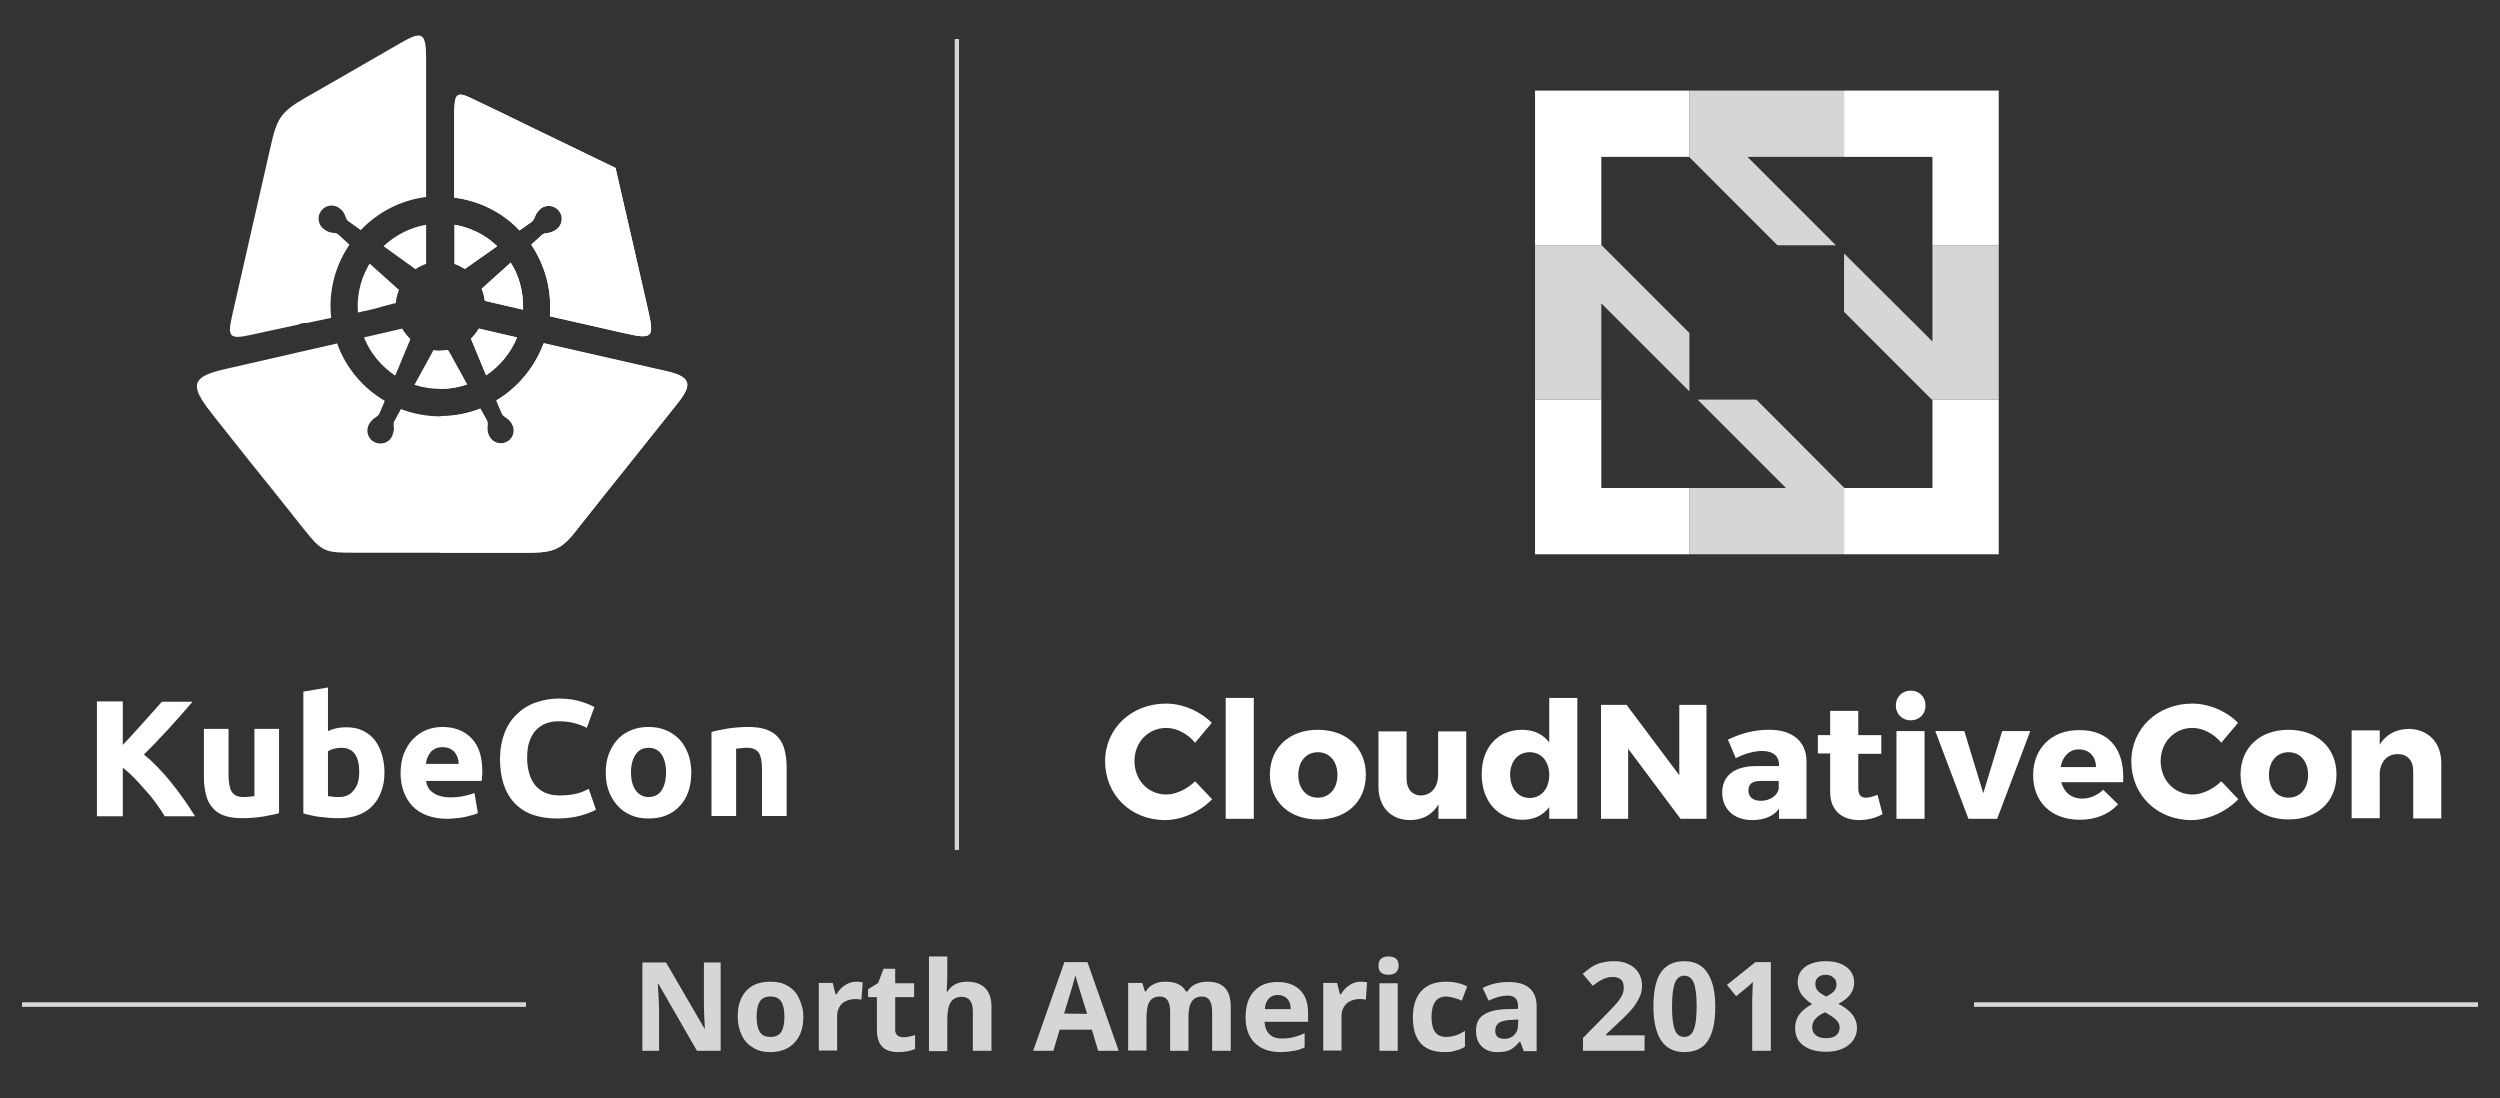 <?xml version="1.0" encoding="utf-8"?>
<!-- Generator: Adobe Illustrator 21.1.0, SVG Export Plug-In . SVG Version: 6.00 Build 0)  -->
<svg version="1.1" id="Layer_1" xmlns="http://www.w3.org/2000/svg" xmlns:xlink="http://www.w3.org/1999/xlink" x="0px" y="0px"
	 viewBox="0 0 792 348" style="enable-background:new 0 0 792 348;" xml:space="preserve">
<rect x="0" y="0" width="792" height="348" fill="#333333" stroke="none"/>
<style type="text/css">
	.st0{opacity:0.8;}
	.st1{fill:#FFFFFF;}
	.st2{clip-path:url(#SVGID_4_);fill:#FFFFFF;}
	.st3{clip-path:url(#SVGID_7_);fill:#FFFFFF;}
	.st4{opacity:0.8;fill:#FFFFFF;enable-background:new    ;}
	.st5{clip-path:url(#SVGID_9_);fill:#FFFFFF;}
</style>
<g class="st0">
	<g>
		<g>
			<rect id="SVGID_1_" x="625.4" y="317.6" class="st1" width="159.6" height="1.3"/>
		</g>
		<g>
			<defs>
				<rect id="SVGID_2_" x="625.4" y="317.6" width="159.6" height="1.3"/>
			</defs>
			<clipPath id="SVGID_4_">
				<use xlink:href="#SVGID_2_"  style="overflow:visible;"/>
			</clipPath>
			<rect x="625.4" y="317.6" class="st2" width="159.6" height="1.3"/>
		</g>
	</g>
</g>
<g class="st0">
	<g>
		<g>
			<rect id="SVGID_3_" x="7" y="317.6" class="st1" width="159.6" height="1.3"/>
		</g>
		<g>
			<defs>
				<rect id="SVGID_6_" x="7" y="317.6" width="159.6" height="1.3"/>
			</defs>
			<clipPath id="SVGID_7_">
				<use xlink:href="#SVGID_6_"  style="overflow:visible;"/>
			</clipPath>
			<rect x="7" y="317.6" class="st3" width="159.6" height="1.3"/>
		</g>
	</g>
</g>
<path class="st1" d="M225.4,231.9c1.3-0.4,3-0.7,5.1-1.1c2.1-0.3,4.3-0.5,6.6-0.5s4.3,0.3,5.9,0.9c1.6,0.6,2.8,1.5,3.7,2.6
	s1.6,2.5,1.9,4c0.4,1.5,0.6,3.3,0.6,5.1v15.6h-7.8v-14.6c0-2.5-0.3-4.3-1-5.4c-0.7-1-1.9-1.6-3.7-1.6c-0.6,0-1.2,0-1.8,0.1
	s-1.2,0.1-1.7,0.2v21.3h-7.8V231.9z M211,244.7c0-2.4-0.5-4.3-1.4-5.7c-1-1.4-2.3-2.1-4.1-2.1s-3.2,0.7-4.1,2.1
	c-1,1.4-1.5,3.3-1.5,5.7s0.5,4.3,1.5,5.7s2.4,2.1,4.1,2.1s3.2-0.7,4.1-2.1C210.5,249,211,247.1,211,244.7 M219,244.7
	c0,2.2-0.3,4.2-0.9,6c-0.6,1.8-1.5,3.3-2.7,4.6s-2.6,2.3-4.3,3c-1.7,0.7-3.5,1-5.6,1c-2,0-3.9-0.3-5.5-1c-1.7-0.7-3.1-1.7-4.3-3
	c-1.2-1.3-2.1-2.8-2.8-4.6s-1-3.8-1-6s0.3-4.1,1-5.9c0.7-1.8,1.6-3.3,2.8-4.6s2.6-2.2,4.3-2.9s3.5-1,5.4-1c2,0,3.8,0.3,5.5,1
	s3.1,1.7,4.3,2.9c1.2,1.3,2.1,2.8,2.8,4.6C218.6,240.5,219,242.5,219,244.7 M176.5,259.3c-5.9,0-10.4-1.6-13.5-4.9
	c-3.1-3.3-4.6-8-4.6-14c0-3,0.5-5.7,1.4-8.1c0.9-2.4,2.2-4.4,3.9-6c1.6-1.6,3.6-2.9,5.9-3.7c2.3-0.8,4.7-1.3,7.4-1.3
	c1.5,0,2.9,0.1,4.2,0.3s2.4,0.5,3.3,0.8c0.9,0.3,1.7,0.6,2.4,0.9c0.6,0.3,1.1,0.6,1.4,0.7l-2.4,6.6c-1.1-0.6-2.4-1.1-3.9-1.5
	s-3.2-0.6-5.1-0.6c-1.3,0-2.5,0.2-3.7,0.6c-1.2,0.4-2.3,1.1-3.2,2s-1.7,2.1-2.2,3.6c-0.6,1.5-0.8,3.3-0.8,5.4c0,1.7,0.2,3.2,0.6,4.7
	c0.4,1.5,1,2.7,1.8,3.8c0.8,1,1.9,1.9,3.2,2.5s2.9,0.9,4.8,0.9c1.2,0,2.3-0.1,3.2-0.2c0.9-0.1,1.8-0.3,2.5-0.5s1.4-0.4,1.9-0.7
	c0.6-0.2,1.1-0.5,1.5-0.7l2.3,6.6c-1.2,0.7-2.8,1.3-4.9,1.9C181.7,259,179.2,259.3,176.5,259.3 M145.3,242c0-0.7-0.1-1.3-0.3-1.9
	c-0.2-0.6-0.5-1.2-0.9-1.7s-0.9-0.9-1.5-1.2s-1.4-0.5-2.3-0.5c-0.9,0-1.6,0.1-2.3,0.4c-0.6,0.3-1.2,0.7-1.6,1.2
	c-0.4,0.5-0.7,1.1-1,1.7c-0.2,0.6-0.4,1.3-0.5,2H145.3z M126.9,245c0-2.5,0.4-4.6,1.1-6.4c0.8-1.8,1.7-3.4,3-4.6
	c1.2-1.2,2.6-2.2,4.2-2.8c1.6-0.6,3.2-0.9,4.9-0.9c3.9,0,7,1.2,9.3,3.6c2.3,2.4,3.4,5.9,3.4,10.6c0,0.5,0,1-0.1,1.5
	c0,0.5-0.1,1-0.1,1.4H135c0.2,1.6,0.9,2.9,2.3,3.8c1.3,0.9,3.1,1.4,5.4,1.4c1.4,0,2.8-0.1,4.2-0.4c1.4-0.3,2.5-0.6,3.4-1l1.1,6.4
	c-0.4,0.2-1,0.4-1.7,0.6s-1.5,0.4-2.3,0.6c-0.9,0.2-1.8,0.3-2.8,0.4s-2,0.2-2.9,0.2c-2.5,0-4.6-0.4-6.5-1.1c-1.8-0.7-3.4-1.7-4.6-3
	c-1.2-1.3-2.1-2.8-2.7-4.5C127.2,248.9,126.9,247,126.9,245 M121.8,244.7c0,2.2-0.3,4.2-1,6c-0.6,1.8-1.6,3.3-2.8,4.6
	c-1.2,1.3-2.7,2.2-4.5,2.9s-3.8,1-6.1,1c-0.9,0-1.9,0-3-0.1c-1-0.1-2-0.2-3-0.3c-1-0.1-2-0.3-2.9-0.5s-1.7-0.4-2.4-0.6v-38.6
	l7.8-1.3v13.8c0.9-0.4,1.8-0.7,2.7-0.9c0.9-0.2,2-0.3,3-0.3c2,0,3.7,0.3,5.2,1s2.8,1.7,3.8,2.9c1,1.3,1.8,2.8,2.3,4.5
	C121.5,240.6,121.8,242.6,121.8,244.7 M113.8,244.5c0-5-1.9-7.6-5.6-7.6c-0.8,0-1.6,0.1-2.4,0.3s-1.4,0.5-1.9,0.8v14.2
	c0.4,0.1,0.9,0.1,1.5,0.2c0.6,0.1,1.2,0.1,1.9,0.1c2.1,0,3.7-0.7,4.8-2.2C113.3,248.9,113.8,247,113.8,244.5 M88.4,257.6
	c-1.3,0.4-3,0.7-5.1,1.1c-2.1,0.3-4.3,0.5-6.6,0.5c-2.3,0-4.3-0.3-5.9-0.9s-2.8-1.5-3.7-2.7c-0.9-1.1-1.6-2.5-1.9-4.1
	c-0.4-1.6-0.6-3.3-0.6-5.2v-15.4h7.8v14.4c0,2.5,0.3,4.3,1,5.5c0.7,1.1,1.9,1.7,3.7,1.7c0.6,0,1.2,0,1.8-0.1
	c0.6-0.1,1.2-0.1,1.7-0.2v-21.3h7.8C88.4,230.9,88.4,257.6,88.4,257.6z M52.2,258.6c-0.7-1.2-1.6-2.5-2.6-3.9s-2.1-2.8-3.3-4.1
	c-1.2-1.4-2.4-2.7-3.6-4c-1.3-1.3-2.5-2.4-3.8-3.4v15.4h-8.2v-36.4h8.2V236c2.1-2.2,4.3-4.6,6.4-7c2.2-2.4,4.2-4.7,6-6.7H61
	c-2.5,2.9-5,5.8-7.5,8.5s-5.1,5.5-7.9,8.2c2.9,2.4,5.7,5.3,8.4,8.6s5.3,7,7.8,11L52.2,258.6L52.2,258.6z"/>
<path class="st1" d="M117.9,98l-4.5,1c0-0.6-0.1-1.3-0.1-1.9c0-4.8,1.3-9.5,3.8-13.6l8.8,7.9c0.2,0.1,0.3,0.3,0.5,0.4
	c-0.5,1.3-0.9,2.7-1,4.2c-0.3,0.1-0.6,0.2-0.9,0.2L117.9,98z M135,71.2v12.4c-1.2,0.4-2.4,1-3.4,1.7c-0.4-0.3-0.8-0.6-1.2-0.9
	l-8.9-6.4C125.2,74.5,129.9,72.1,135,71.2 M73.6,99.7c4.3-18.9,7.9-34.7,12.2-53.6C87.7,37.6,89,35.4,96.7,31
	c10.6-6.1,18.5-10.6,29.9-17.2c7.1-4.1,8.4-3.8,8.4,4.9v43.7c-7.9,1-15.2,4.7-20.7,10.5l-3.8-2.7c-0.5-0.3-0.7-0.7-0.9-1.2
	c-0.5-1.3-0.8-2.1-2-3c-1.8-1.4-4.4-1.1-5.8,0.7c-1.4,1.8-1.1,4.4,0.7,5.8c0.6,0.5,1.3,0.9,2.1,1.1c0.5,0.1,1,0.2,1.5,0.2
	c0.5,0.1,0.8,0.2,1.1,0.5l3.5,3.2c-3.9,5.8-6,12.5-6,19.5c0,1.3,0.1,2.5,0.2,3.7l-7.6,1.6c-0.5,0-1,0-1.6,0.1
	c-0.4,0.1-0.8,0.2-1.1,0.4c-5,1.1-10.1,2.2-15.2,3.3C72.3,107.7,72.1,106.4,73.6,99.7 M144,83.6V71.2c5.1,0.9,9.8,3.2,13.5,6.8
	l-9.8,6.9c-0.1,0.1-0.3,0.2-0.4,0.3C146.3,84.6,145.2,84,144,83.6 M165.7,98.1l-12.1-2.8c-0.2-1.3-0.5-2.6-1-3.8
	c0.1-0.1,0.2-0.2,0.3-0.3l8.9-8c2.6,4.1,3.9,8.9,3.9,13.7C165.7,97.4,165.7,97.8,165.7,98.1 M149.9,31.4c6.5,3.1,11.3,5.4,17.8,8.6
	c9.1,4.4,18.2,8.8,27.3,13.2c2.3,9.9,4.5,19.7,6.8,29.6c1.3,5.9,2.1,9,3.4,14.9c2.1,9.2,1.9,10-7.6,7.8l-23.4-5.3
	c0.1-1,0.1-2,0.1-3.1c0-7-2.1-13.8-6-19.6l3.3-3c0.4-0.4,0.8-0.5,1.4-0.6c1.4-0.2,2.2-0.4,3.4-1.3c1.8-1.4,2.1-4.1,0.7-5.8
	c-1.4-1.8-4.1-2.1-5.8-0.7c-0.6,0.5-1.1,1.1-1.5,1.8c-0.2,0.5-0.4,0.9-0.6,1.4c-0.2,0.4-0.4,0.7-0.8,1l-3.8,2.7
	c-5.5-5.8-12.8-9.4-20.7-10.4V35.8C144,29.5,144.6,28.8,149.9,31.4 M141.9,110.9c-0.8,0.1-1.6,0.2-2.4,0.2c-0.8,0-1.5-0.1-2.2-0.2
	c-0.1,0.3-0.3,0.5-0.4,0.8l-5.6,10.2c2.7,0.9,5.5,1.3,8.3,1.3c2.9,0,5.7-0.5,8.4-1.4l-5.5-10C142.2,111.5,142.1,111.2,141.9,110.9
	 M151.7,104.1l12.1,2.8c-2,4.9-5.4,9-9.8,12l-4.8-11.6C150.2,106.3,151,105.3,151.7,104.1 M115.3,106.9l12.1-2.8
	c0.7,1.2,1.6,2.3,2.6,3.3c-0.1,0.3-0.2,0.5-0.3,0.8l-4.5,10.8C120.7,116,117.3,111.8,115.3,106.9 M214.4,128.1
	c-5.8,7.2-8.4,10.6-14.2,17.8c-6.6,8.2-11.9,14.9-18.4,23.1c-4.7,5.9-8,6.1-15.8,6.1h-26.4H113c-10.2,0-10.8,0-17-7.8
	c-6.1-7.7-10.9-13.7-17.1-21.4c-4.8-6-6-7.6-10.8-13.6c-7.5-9.4-8.7-12.7,2.9-15.3l35.8-8.2c2.7,7.6,8.1,14.1,15.1,18.2l-1.6,3.8
	c-0.2,0.6-0.5,0.8-1,1.2c-1.2,0.8-1.8,1.3-2.5,2.6c-1,2.1-0.1,4.6,1.9,5.5c2.1,1,4.6,0.1,5.5-1.9c0.3-0.7,0.5-1.4,0.6-2.2
	c0-0.5-0.1-1-0.1-1.5s0-0.8,0.3-1.2l2-3.7c4,1.5,8.2,2.3,12.5,2.3c4.3,0,8.6-0.8,12.6-2.4l2,3.6c0.3,0.5,0.3,0.9,0.3,1.5
	c-0.1,1.4-0.2,2.2,0.5,3.6c1,2.1,3.5,2.9,5.5,1.9c2.1-1,2.9-3.5,1.9-5.5c-0.3-0.7-0.8-1.3-1.4-1.8c-0.4-0.3-0.8-0.6-1.2-0.9
	c-0.4-0.3-0.6-0.5-0.8-1l-1.7-4c6.9-4.1,12.2-10.6,15-18.1l39.5,9C219.5,119.6,219,122.4,214.4,128.1"/>
<path class="st1" d="M144,83.6V71.2c5.1,0.9,9.8,3.2,13.5,6.8l-9.8,6.9c-0.1,0.1-0.3,0.2-0.4,0.3C146.3,84.6,145.2,84,144,83.6
	 M165.7,98.1l-12.1-2.8c-0.2-1.3-0.5-2.6-1-3.8c0.1-0.1,0.2-0.2,0.3-0.3l8.9-8c2.6,4.1,3.9,8.9,3.9,13.7
	C165.7,97.4,165.7,97.8,165.7,98.1 M149.9,31.4c6.5,3.1,11.3,5.4,17.8,8.6c9.1,4.4,18.2,8.8,27.3,13.2c2.3,9.9,4.5,19.7,6.8,29.6
	c1.3,5.9,2.1,9,3.4,14.9c2.1,9.2,1.9,10-7.6,7.8l-23.4-5.3c0.1-1,0.1-2,0.1-3.1c0-7-2.1-13.8-6-19.6l3.3-3c0.4-0.4,0.8-0.5,1.4-0.6
	c1.4-0.2,2.2-0.4,3.4-1.3c1.8-1.4,2.1-4.1,0.7-5.8c-1.4-1.8-4.1-2.1-5.8-0.7c-0.6,0.5-1.1,1.1-1.5,1.8c-0.2,0.5-0.4,0.9-0.6,1.4
	c-0.2,0.4-0.4,0.7-0.8,1l-3.8,2.7c-5.5-5.8-12.8-9.4-20.7-10.4V35.8C144,29.5,144.6,28.8,149.9,31.4 M151.7,104.1l12.1,2.8
	c-2,4.9-5.4,9-9.8,12l-4.8-11.6C150.2,106.3,151,105.3,151.7,104.1 M139.5,123.2v-12.1c0.8,0,1.6-0.1,2.4-0.2
	c0.2,0.3,0.3,0.6,0.5,0.9l5.5,10C145.2,122.7,142.4,123.2,139.5,123.2 M214.4,128.1c-5.8,7.2-8.4,10.6-14.2,17.8
	c-6.6,8.2-11.9,14.9-18.4,23.1c-4.7,5.9-8,6.1-15.8,6.1h-26.4v-43.3c4.3,0,8.6-0.8,12.6-2.4l2,3.6c0.3,0.5,0.3,0.9,0.3,1.5
	c-0.1,1.4-0.2,2.2,0.5,3.6c1,2.1,3.5,2.9,5.5,1.9c2.1-1,2.9-3.5,1.9-5.5c-0.3-0.7-0.8-1.3-1.4-1.8c-0.4-0.3-0.8-0.6-1.2-0.9
	c-0.4-0.3-0.6-0.5-0.8-1l-1.7-4c6.9-4.1,12.2-10.6,15-18.1l39.5,9C219.5,119.6,219,122.4,214.4,128.1"/>
<polygon class="st1" points="507.3,126.6 486.3,126.6 486.3,175.6 535.2,175.6 535.2,154.6 507.3,154.6 "/>
<polygon class="st1" points="612.2,126.8 612.2,154.6 584.4,154.6 584.2,154.5 584.2,175.6 633.2,175.6 633.2,126.6 612,126.6 "/>
<polygon class="st1" points="486.3,77.7 507.4,77.7 507.3,77.5 507.3,49.7 507.3,49.7 535.1,49.7 535.2,49.8 535.2,28.7 486.3,28.7 
	"/>
<polygon class="st1" points="584.2,28.7 584.2,49.7 612.2,49.7 612.2,77.7 633.2,77.7 633.2,28.7 "/>
<polygon class="st4" points="581.6,77.7 553.6,49.7 584.2,49.7 584.2,28.7 535.2,28.7 535.2,49.8 563.1,77.7 "/>
<polygon class="st4" points="556.4,126.6 537.8,126.6 561,149.8 565.8,154.6 556.2,154.6 535.2,154.6 535.2,175.6 584.2,175.6 
	584.2,154.5 570.3,140.5 "/>
<polygon class="st4" points="612.2,77.7 612.2,98.7 612.2,108.2 607.4,103.4 584.2,80.3 584.2,98.8 598.1,112.7 612,126.6 
	633.2,126.6 633.2,77.7 "/>
<polygon class="st4" points="535.2,105.5 507.4,77.7 486.3,77.7 486.3,126.6 507.3,126.6 507.3,96.1 535.2,124 "/>
<path class="st1" d="M383.9,229l-5.3,6.3c-2.4-2.9-5.9-4.7-9.1-4.7c-5.7,0-10.1,4.5-10.1,10.5s4.3,10.6,10.1,10.6
	c3,0,6.6-1.7,9.1-4.2l5.4,5.7c-3.9,4-9.6,6.6-14.9,6.6c-10.9,0-19-8-19-18.6c0-10.4,8.3-18.3,19.3-18.3
	C374.7,222.9,380.2,225.3,383.9,229z"/>
<path class="st1" d="M388.3,259.4v-38.3h8.9v38.3H388.3z"/>
<path class="st1" d="M432.7,245.4c0,8.6-6.1,14.2-15.2,14.2s-15.2-5.7-15.2-14.2s6.1-14.2,15.2-14.2
	C426.6,231.2,432.7,236.9,432.7,245.4z M411.3,245.5c0,4.3,2.5,7.2,6.2,7.2s6.2-2.9,6.2-7.2s-2.5-7.2-6.2-7.2
	S411.3,241.2,411.3,245.5z"/>
<path class="st1" d="M464.6,259.4h-8.9v-4.6c-1.9,3.3-5,5-9,5c-6,0-10-4.1-10-10.6v-17.5h8.9v15c0,3.3,1.8,5.3,4.6,5.3
	c3.4-0.1,5.4-2.8,5.4-6.6v-13.7h8.9v27.7H464.6z"/>
<path class="st1" d="M499.7,259.4h-8.9v-3.7c-2,2.6-4.8,4-8.4,4c-7.8,0-13-5.8-13-14.4c0-8.5,5.1-14.1,12.8-14.1
	c3.7,0,6.6,1.4,8.6,4v-14.1h8.9V259.4z M490.8,245.5c0-4.3-2.5-7.2-6.2-7.2s-6.2,2.9-6.2,7.2c0.1,4.3,2.5,7.3,6.2,7.3
	S490.8,249.8,490.8,245.5z"/>
<path class="st1" d="M532.4,259.4l-16.6-22.2v22.2h-8.6v-36.1h8.1l16.7,22.3v-22.3h8.6v36.1H532.4z"/>
<path class="st1" d="M572.3,241.2v18.2h-8.7v-3.2c-1.8,2.4-4.7,3.6-8.5,3.6c-5.9,0-9.5-3.6-9.5-8.7c0-5.3,3.8-8.4,10.7-8.4h7.3v-0.4
	c0-2.7-1.8-4.4-5.4-4.4c-2.3,0-5.4,0.8-8.3,2.3l-2.5-5.9c4.3-2,8.3-3.1,12.9-3.1C567.8,231.1,572.3,234.9,572.3,241.2z M563.5,249.9
	v-2.5h-5.6c-2.7,0-4,0.9-4,3c0,2,1.4,3.3,3.9,3.3C560.6,253.7,563,252.2,563.5,249.9z"/>
<path class="st1" d="M596.4,257.9c-2,1.2-4.7,1.9-7.4,1.9c-5.4,0-9.2-3-9.2-8.8v-12.3h-3.9v-5.8h3.9v-7.7h8.9v7.7h7.3v5.9h-7.3v10.9
	c0,2.2,0.9,3.1,2.6,3c0.9,0,2.1-0.4,3.5-0.9L596.4,257.9z"/>
<path class="st1" d="M610,223.5c0,2.8-2,4.7-4.7,4.7s-4.7-2-4.7-4.7s2-4.7,4.7-4.7C608.1,218.8,610,220.8,610,223.5z M600.8,259.4
	v-27.8h8.9v27.8H600.8z"/>
<path class="st1" d="M623.6,259.4l-10.5-27.8h9.2l6,19.7l6-19.7h8.9l-10.5,27.8H623.6z"/>
<path class="st1" d="M672.6,247.8H653c0.9,3.3,3.3,5.2,6.6,5.2c2.4,0,4.8-1,6.7-2.8l4.7,4.6c-2.8,3.1-7,4.9-12.1,4.9
	c-9.1,0-14.8-5.7-14.8-14.1c0-8.6,5.9-14.3,14.5-14.3C668.4,231.2,673.2,237.7,672.6,247.8z M664,243c0-3.4-2.2-5.6-5.4-5.6
	c-3.1,0-5.2,2.3-5.8,5.6H664z"/>
<path class="st1" d="M709,229l-5.3,6.3c-2.4-2.9-5.9-4.7-9.1-4.7c-5.7,0-10.1,4.5-10.1,10.5s4.3,10.6,10.1,10.6c3,0,6.6-1.7,9.1-4.2
	l5.4,5.7c-3.9,4-9.6,6.6-14.9,6.6c-10.9,0-19-8-19-18.6c0-10.4,8.3-18.3,19.3-18.3C699.8,222.9,705.4,225.3,709,229z"/>
<path class="st1" d="M740.2,245.4c0,8.6-6.1,14.2-15.2,14.2c-9.1,0-15.2-5.7-15.2-14.2s6.1-14.2,15.2-14.2
	C734.1,231.2,740.2,236.9,740.2,245.4z M718.8,245.5c0,4.3,2.5,7.2,6.2,7.2s6.2-2.9,6.2-7.2s-2.5-7.2-6.2-7.2
	S718.8,241.2,718.8,245.5z"/>
<path class="st1" d="M773.4,241.8v17.5h-8.9v-15.1c0-3.3-1.9-5.3-4.9-5.3c-3.3,0-5.3,2.3-5.7,5.6v14.7H745v-27.8h8.9v4.5
	c2-3.3,5.2-4.9,9.3-5C769.4,231.1,773.4,235.3,773.4,241.8z"/>
<g class="st0">
	<g>
		<g>
			<rect id="SVGID_5_" x="302.5" y="12.4" class="st1" width="1.3" height="256.8"/>
		</g>
		<g>
			<defs>
				<rect id="SVGID_8_" x="302.5" y="12.4" width="1.3" height="256.8"/>
			</defs>
			<clipPath id="SVGID_9_">
				<use xlink:href="#SVGID_8_"  style="overflow:visible;"/>
			</clipPath>
			<rect x="302.5" y="12.4" class="st5" width="1.3" height="256.8"/>
		</g>
	</g>
</g>
<g class="st0">
	<path class="st1" d="M228.4,332.9h-7.6l-12.2-21.2h-0.2c0.2,3.7,0.4,6.4,0.4,8v13.2h-5.3v-28h7.5l12.2,21h0.1
		c-0.2-3.6-0.3-6.2-0.3-7.7v-13.3h5.3v28H228.4z"/>
	<path class="st1" d="M254.5,322.1c0,3.5-0.9,6.2-2.8,8.2c-1.8,2-4.4,3-7.7,3c-2.1,0-3.9-0.4-5.4-1.4c-1.6-0.9-2.8-2.2-3.6-3.9
		c-0.8-1.7-1.3-3.7-1.3-5.9c0-3.5,0.9-6.2,2.7-8.2s4.4-2.9,7.7-2.9c2.1,0,3.9,0.4,5.4,1.3c1.6,0.9,2.8,2.2,3.6,3.9
		S254.5,319.9,254.5,322.1z M239.7,322.1c0,2.1,0.3,3.7,1,4.8s1.8,1.6,3.4,1.6c1.6,0,2.7-0.5,3.4-1.6s1-2.7,1-4.8
		c0-2.1-0.3-3.7-1-4.8c-0.7-1.1-1.8-1.6-3.4-1.6c-1.6,0-2.7,0.5-3.4,1.6C240,318.4,239.7,320,239.7,322.1z"/>
	<path class="st1" d="M271.3,311c0.8,0,1.5,0.1,2,0.2l-0.4,5.5c-0.5-0.1-1-0.2-1.7-0.2c-1.9,0-3.3,0.5-4.4,1.4c-1,1-1.6,2.3-1.6,4
		v10.9h-5.8v-21.4h4.4l0.9,3.6h0.3c0.7-1.2,1.6-2.2,2.7-2.9C268.8,311.4,270,311,271.3,311z"/>
	<path class="st1" d="M286.2,328.6c1,0,2.2-0.2,3.7-0.7v4.4c-1.5,0.7-3.2,1-5.4,1c-2.3,0-4-0.6-5.1-1.8c-1.1-1.2-1.6-3-1.6-5.3
		v-10.3H275v-2.5l3.2-2l1.7-4.5h3.7v4.6h6v4.4h-6v10.3c0,0.8,0.2,1.4,0.7,1.8C284.8,328.4,285.4,328.6,286.2,328.6z"/>
	<path class="st1" d="M314,332.9h-5.8v-12.5c0-3.1-1.2-4.6-3.5-4.6c-1.6,0-2.8,0.6-3.5,1.7s-1.1,2.9-1.1,5.4V333h-5.8v-30h5.8v6.1
		c0,0.5,0,1.6-0.1,3.3l-0.1,1.7h0.3c1.3-2.1,3.4-3.1,6.2-3.1c2.5,0,4.4,0.7,5.7,2c1.3,1.4,2,3.3,2,5.8v14.1H314z"/>
	<path class="st1" d="M347.9,332.9l-2-6.7h-10.2l-2,6.7h-6.4l9.9-28.1h7.3l9.9,28.1H347.9z M344.4,321.2c-1.9-6-2.9-9.5-3.2-10.3
		c-0.2-0.8-0.4-1.4-0.5-1.9c-0.4,1.6-1.6,5.7-3.6,12.1L344.4,321.2L344.4,321.2z"/>
	<path class="st1" d="M376.5,332.9h-5.8v-12.5c0-1.5-0.3-2.7-0.8-3.5s-1.3-1.2-2.4-1.2c-1.5,0-2.6,0.5-3.3,1.6s-1,2.9-1,5.4v10.1
		h-5.8v-21.4h4.5l0.8,2.7h0.3c0.6-1,1.4-1.8,2.5-2.3c1.1-0.6,2.3-0.8,3.7-0.8c3.2,0,5.4,1,6.5,3.1h0.5c0.6-1,1.4-1.8,2.5-2.3
		s2.4-0.8,3.8-0.8c2.4,0,4.3,0.6,5.5,1.9c1.2,1.2,1.9,3.2,1.9,6v14H384v-12.5c0-1.5-0.3-2.7-0.8-3.5s-1.3-1.2-2.4-1.2
		c-1.4,0-2.5,0.5-3.2,1.5s-1.1,2.6-1.1,4.9V332.9z"/>
	<path class="st1" d="M405.6,333.3c-3.5,0-6.1-1-8.1-2.9c-1.9-1.9-2.9-4.6-2.9-8.1c0-3.6,0.9-6.4,2.7-8.3c1.8-2,4.3-2.9,7.5-2.9
		c3,0,5.4,0.9,7.1,2.6s2.5,4.1,2.5,7.2v2.8h-13.8c0.1,1.7,0.6,3,1.5,3.9s2.2,1.4,3.9,1.4c1.3,0,2.5-0.1,3.7-0.4s2.4-0.7,3.6-1.3v4.5
		c-1,0.5-2.1,0.9-3.3,1.1C408.7,333.1,407.3,333.3,405.6,333.3z M404.8,315.2c-1.2,0-2.2,0.4-2.9,1.2c-0.7,0.8-1.1,1.9-1.2,3.3h8.2
		c0-1.4-0.4-2.6-1.1-3.3C407,315.6,406,315.2,404.8,315.2z"/>
	<path class="st1" d="M431.1,311c0.8,0,1.5,0.1,2,0.2l-0.4,5.5c-0.5-0.1-1-0.2-1.7-0.2c-1.9,0-3.3,0.5-4.4,1.4c-1,1-1.6,2.3-1.6,4
		v10.9h-5.8v-21.4h4.4l0.9,3.6h0.3c0.7-1.2,1.6-2.2,2.7-2.9C428.5,311.4,429.7,311,431.1,311z"/>
	<path class="st1" d="M436.7,305.9c0-1.9,1.1-2.9,3.2-2.9s3.2,1,3.2,2.9c0,0.9-0.3,1.6-0.8,2.1s-1.3,0.8-2.4,0.8
		C437.7,308.8,436.7,307.8,436.7,305.9z M442.8,332.9H437v-21.4h5.8V332.9z"/>
	<path class="st1" d="M457.6,333.3c-6.7,0-10-3.7-10-11c0-3.6,0.9-6.4,2.7-8.4c1.8-1.9,4.4-2.9,7.8-2.9c2.5,0,4.7,0.5,6.7,1.5
		l-1.7,4.5c-0.9-0.4-1.8-0.7-2.6-0.9c-0.8-0.2-1.6-0.4-2.4-0.4c-3,0-4.6,2.2-4.6,6.5c0,4.2,1.5,6.3,4.6,6.3c1.1,0,2.2-0.2,3.1-0.5
		c1-0.3,1.9-0.8,2.9-1.4v5c-0.9,0.6-1.9,1-2.9,1.2C460.3,333.2,459.1,333.3,457.6,333.3z"/>
	<path class="st1" d="M482.7,332.9l-1.1-2.9h-0.2c-1,1.2-2,2.1-3,2.6s-2.4,0.7-4.1,0.7c-2.1,0-3.7-0.6-4.9-1.8
		c-1.2-1.2-1.8-2.8-1.8-5c0-2.3,0.8-4,2.4-5c1.6-1.1,4-1.7,7.2-1.8l3.7-0.1v-0.9c0-2.2-1.1-3.3-3.3-3.3c-1.7,0-3.7,0.5-6,1.6l-1.9-4
		c2.5-1.3,5.2-1.9,8.2-1.9c2.9,0,5.1,0.6,6.6,1.9s2.3,3.2,2.3,5.7V333h-4.1V332.9z M481,323l-2.3,0.1c-1.7,0.1-3,0.4-3.8,0.9
		c-0.8,0.6-1.2,1.4-1.2,2.6c0,1.6,0.9,2.5,2.8,2.5c1.4,0,2.4-0.4,3.2-1.2c0.8-0.8,1.2-1.8,1.2-3.1L481,323L481,323z"/>
	<path class="st1" d="M521.1,332.9h-19.6v-4.1l7-7.1c2.1-2.1,3.4-3.6,4.1-4.4c0.6-0.8,1.1-1.6,1.4-2.3c0.3-0.7,0.4-1.4,0.4-2.2
		c0-1.1-0.3-2-0.9-2.5c-0.6-0.5-1.4-0.8-2.5-0.8c-1.1,0-2.1,0.2-3.2,0.7c-1,0.5-2.1,1.2-3.2,2.1l-3.2-3.8c1.4-1.2,2.5-2,3.4-2.5
		s1.9-0.9,3-1.1c1.1-0.3,2.3-0.4,3.6-0.4c1.8,0,3.3,0.3,4.6,1c1.3,0.6,2.4,1.5,3.1,2.7c0.7,1.2,1.1,2.5,1.1,3.9
		c0,1.3-0.2,2.5-0.7,3.6s-1.2,2.3-2.1,3.5c-1,1.2-2.6,2.9-5,5.1l-3.6,3.4v0.3H521v4.9H521.1z"/>
	<path class="st1" d="M543.4,318.9c0,4.9-0.8,8.5-2.4,10.9c-1.6,2.4-4.1,3.5-7.4,3.5c-3.2,0-5.7-1.2-7.3-3.6s-2.5-6-2.5-10.8
		c0-4.9,0.8-8.6,2.4-10.9c1.6-2.3,4.1-3.5,7.4-3.5c3.2,0,5.7,1.2,7.3,3.7C542.5,310.5,543.4,314.1,543.4,318.9z M529.7,318.9
		c0,3.4,0.3,5.9,0.9,7.4c0.6,1.5,1.6,2.2,3,2.2s2.4-0.8,3-2.3s0.9-4,0.9-7.4s-0.3-5.9-0.9-7.4c-0.6-1.5-1.6-2.3-3-2.3
		s-2.4,0.8-3,2.3C530,313,529.7,315.4,529.7,318.9z"/>
	<path class="st1" d="M561,332.9h-5.9v-16.2l0.1-2.7l0.1-2.9c-1,1-1.7,1.6-2.1,1.9l-3.2,2.6l-2.9-3.6l9-7.2h4.9L561,332.9L561,332.9
		z"/>
	<path class="st1" d="M578.4,304.5c2.7,0,4.8,0.6,6.5,1.8c1.6,1.2,2.5,2.9,2.5,4.9c0,1.4-0.4,2.7-1.2,3.8c-0.8,1.1-2.1,2.1-3.8,3
		c2.1,1.1,3.6,2.3,4.5,3.5s1.4,2.6,1.4,4c0,2.3-0.9,4.2-2.7,5.6s-4.2,2.1-7.1,2.1c-3.1,0-5.5-0.7-7.2-2c-1.8-1.3-2.6-3.2-2.6-5.5
		c0-1.6,0.4-3,1.3-4.3c0.9-1.2,2.2-2.3,4.1-3.3c-1.6-1-2.7-2.1-3.5-3.2c-0.7-1.2-1.1-2.4-1.1-3.8c0-2,0.8-3.6,2.5-4.9
		C573.6,305.1,575.8,304.5,578.4,304.5z M574.1,325.4c0,1.1,0.4,2,1.2,2.6s1.8,0.9,3.1,0.9c1.5,0,2.6-0.3,3.3-0.9s1.1-1.5,1.1-2.5
		c0-0.9-0.4-1.7-1.1-2.4c-0.7-0.7-1.9-1.5-3.5-2.4C575.4,321.9,574.1,323.5,574.1,325.4z M578.4,308.8c-1,0-1.8,0.3-2.4,0.8
		c-0.6,0.5-0.9,1.2-0.9,2.1c0,0.8,0.2,1.5,0.7,2.1s1.4,1.2,2.7,1.9c1.3-0.6,2.1-1.2,2.6-1.8c0.5-0.6,0.7-1.3,0.7-2.1
		c0-0.9-0.3-1.6-1-2.1C580.2,309.1,579.4,308.8,578.4,308.8z"/>
</g>
</svg>
